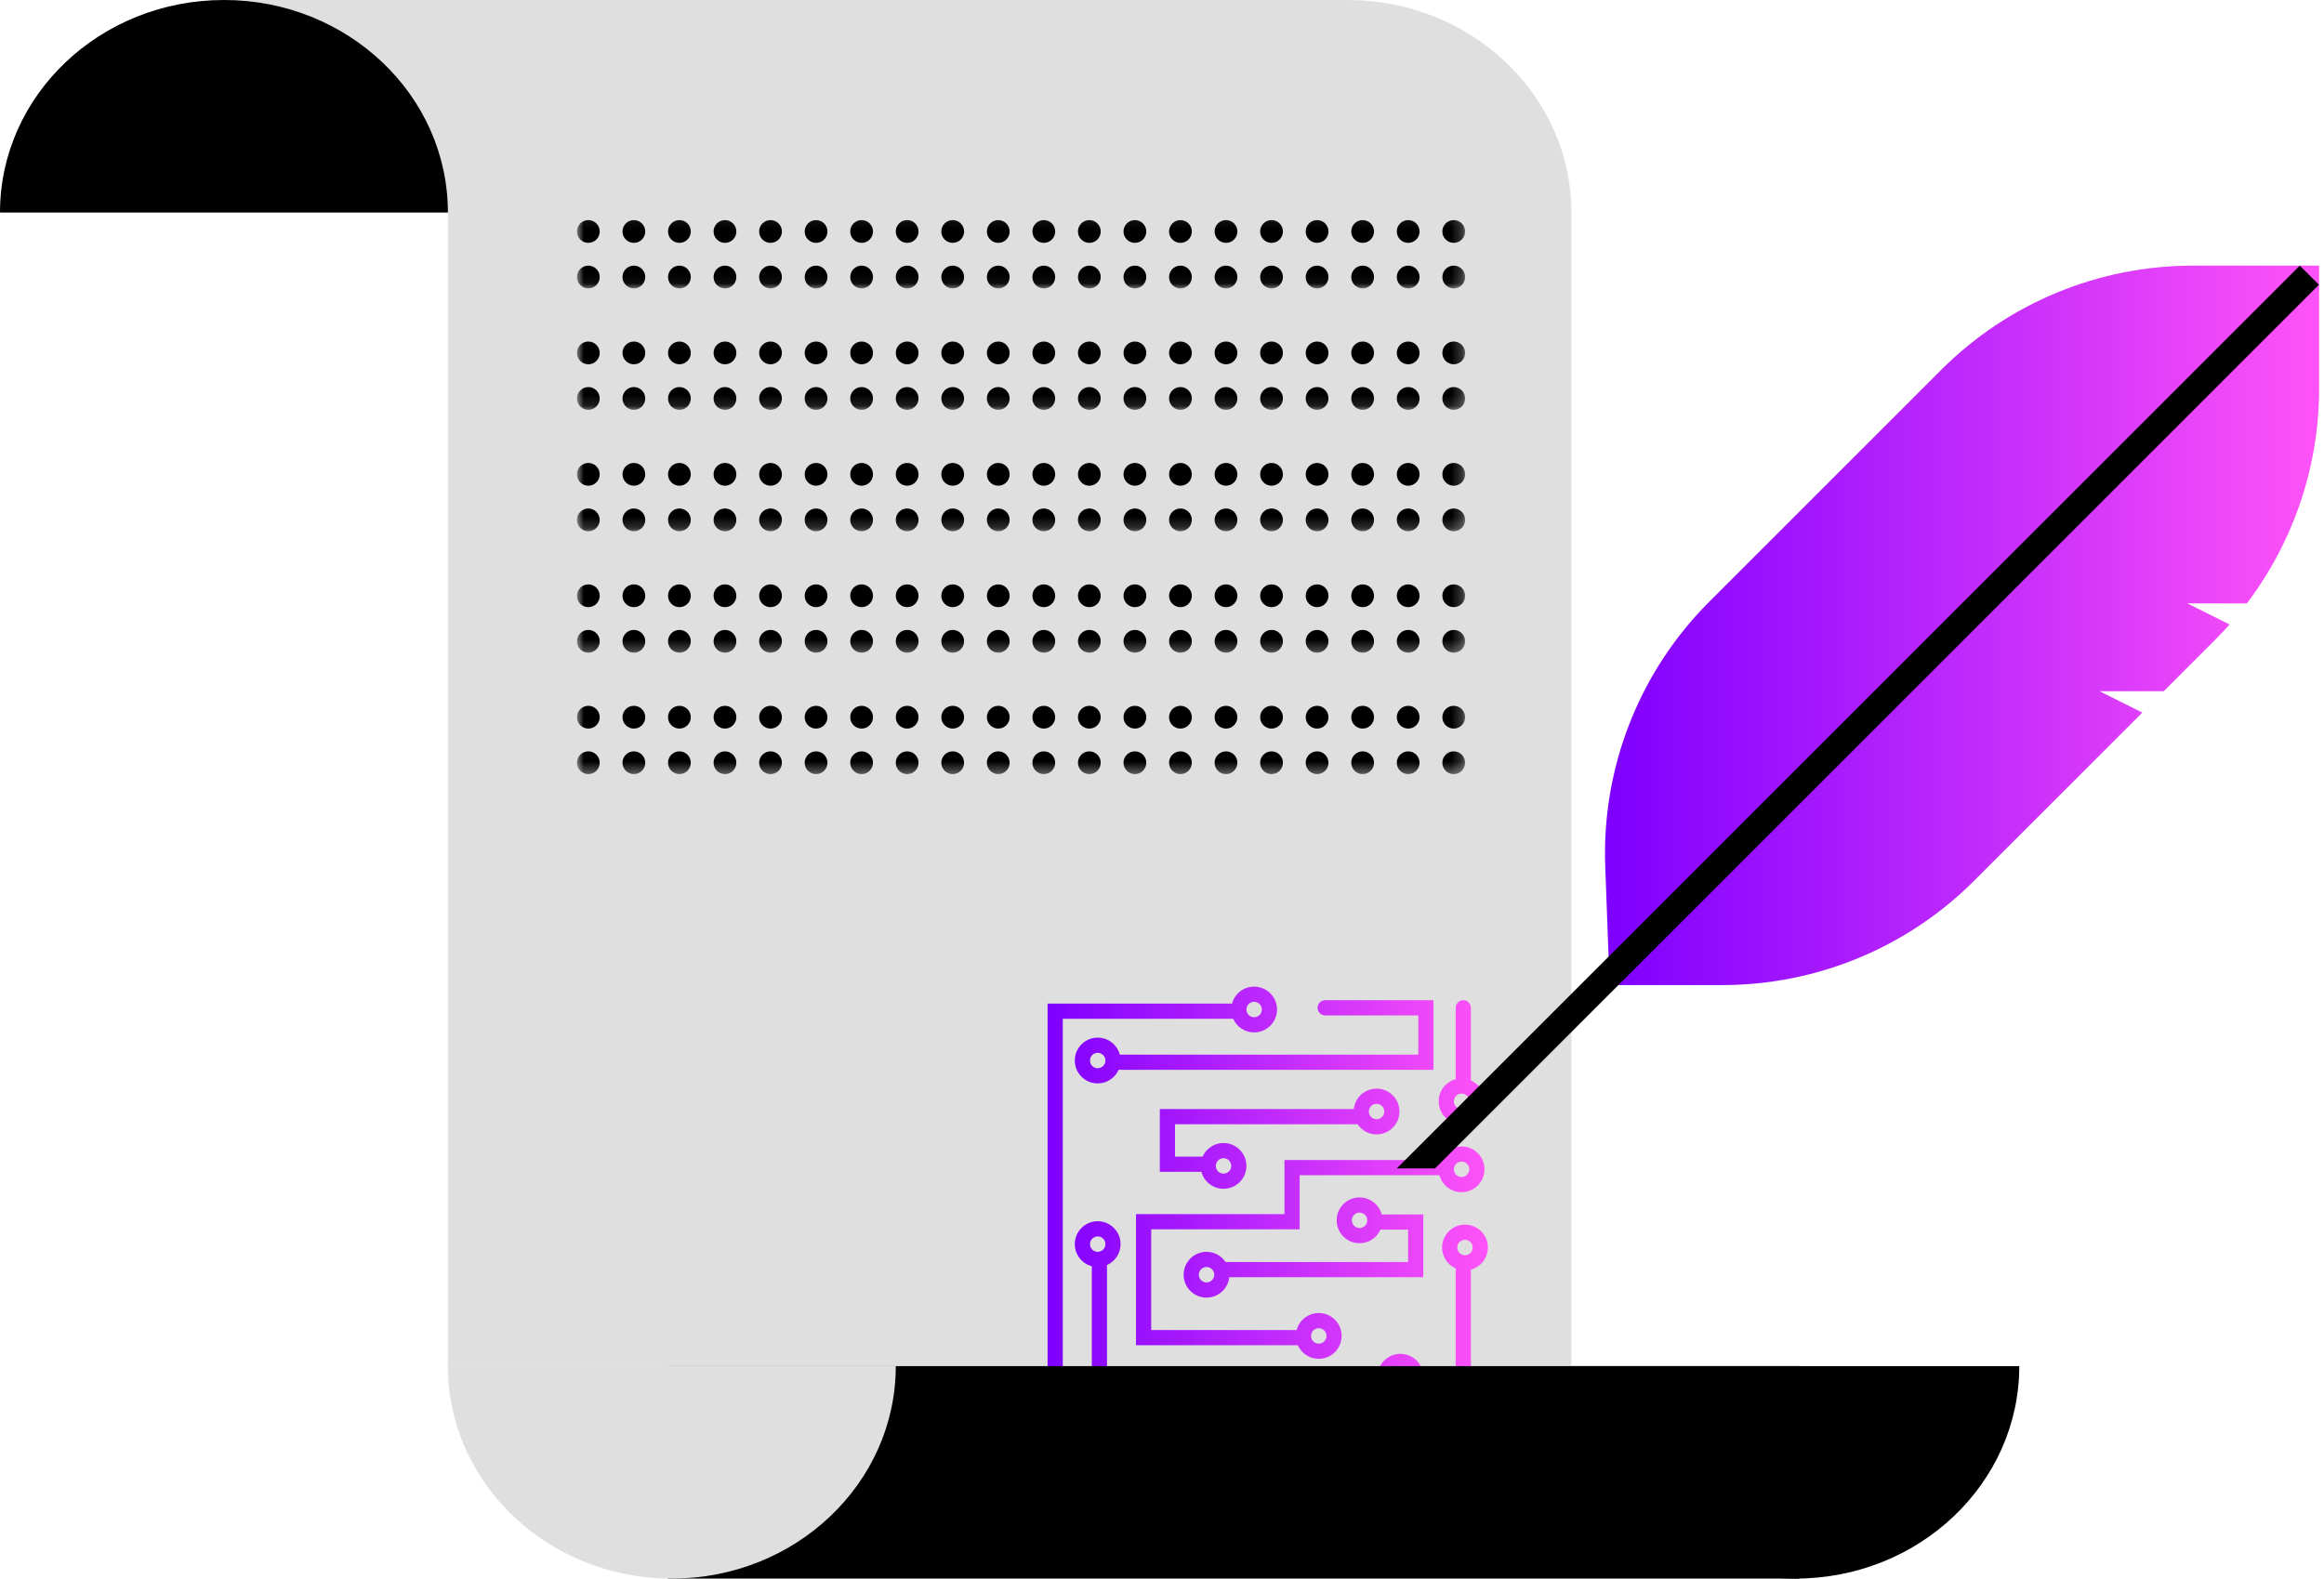 <svg width="209" height="142" viewBox="0 0 209 142" fill="none" xmlns="http://www.w3.org/2000/svg">
<path d="M19.798 0H120.925L141.317 19.115V122.885H40.279V19.115L19.798 0Z" fill="#DFDFDF"/>
<path d="M20.139 0C9.017 0 0 8.558 0 19.115H40.279C40.279 8.558 31.262 0 20.139 0Z" fill="black"/>
<path d="M121.178 0C110.055 0 101.039 8.558 101.039 19.115H141.317C141.317 8.558 132.301 0 121.178 0Z" fill="#DFDFDF"/>
<mask id="mask0_282_3" style="mask-type:alpha" maskUnits="userSpaceOnUse" x="51" y="19" width="81" height="7">
<rect x="51.885" y="19.115" width="79.875" height="6.827" fill="black"/>
</mask>
<g mask="url(#mask0_282_3)">
<circle cx="102.063" cy="20.822" r="1.024" fill="black"/>
<circle cx="97.966" cy="20.822" r="1.024" fill="black"/>
<circle cx="93.87" cy="20.822" r="1.024" fill="black"/>
<circle cx="89.775" cy="20.822" r="1.024" fill="black"/>
<circle cx="85.678" cy="20.822" r="1.024" fill="black"/>
<circle cx="81.582" cy="20.822" r="1.024" fill="black"/>
<circle cx="77.486" cy="20.822" r="1.024" fill="black"/>
<circle cx="73.39" cy="20.822" r="1.024" fill="black"/>
<circle cx="69.294" cy="20.822" r="1.024" fill="black"/>
<circle cx="65.197" cy="20.822" r="1.024" fill="black"/>
<circle cx="61.101" cy="20.822" r="1.024" fill="black"/>
<circle cx="57.005" cy="20.822" r="1.024" fill="black"/>
<circle cx="52.909" cy="20.822" r="1.024" fill="black"/>
<circle cx="102.063" cy="24.918" r="1.024" fill="black"/>
<circle cx="97.966" cy="24.918" r="1.024" fill="black"/>
<circle cx="93.87" cy="24.918" r="1.024" fill="black"/>
<circle cx="89.775" cy="24.918" r="1.024" fill="black"/>
<circle cx="85.678" cy="24.918" r="1.024" fill="black"/>
<circle cx="81.582" cy="24.918" r="1.024" fill="black"/>
<circle cx="77.486" cy="24.918" r="1.024" fill="black"/>
<circle cx="73.39" cy="24.918" r="1.024" fill="black"/>
<circle cx="69.294" cy="24.918" r="1.024" fill="black"/>
<circle cx="65.197" cy="24.918" r="1.024" fill="black"/>
<circle cx="61.101" cy="24.918" r="1.024" fill="black"/>
<circle cx="57.005" cy="24.918" r="1.024" fill="black"/>
<circle cx="52.909" cy="24.918" r="1.024" fill="black"/>
<circle cx="106.159" cy="20.822" r="1.024" fill="black"/>
<circle cx="106.159" cy="24.918" r="1.024" fill="black"/>
<circle cx="110.255" cy="20.822" r="1.024" fill="black"/>
<circle cx="110.255" cy="24.918" r="1.024" fill="black"/>
<circle cx="114.351" cy="20.822" r="1.024" fill="black"/>
<circle cx="114.351" cy="24.918" r="1.024" fill="black"/>
<circle cx="118.447" cy="20.822" r="1.024" fill="black"/>
<circle cx="118.447" cy="24.918" r="1.024" fill="black"/>
<circle cx="122.544" cy="20.822" r="1.024" fill="black"/>
<circle cx="122.544" cy="24.918" r="1.024" fill="black"/>
<circle cx="126.64" cy="20.822" r="1.024" fill="black"/>
<circle cx="126.64" cy="24.918" r="1.024" fill="black"/>
<circle cx="130.736" cy="20.822" r="1.024" fill="black"/>
<circle cx="130.736" cy="24.918" r="1.024" fill="black"/>
</g>
<mask id="mask1_282_3" style="mask-type:alpha" maskUnits="userSpaceOnUse" x="51" y="40" width="81" height="8">
<rect x="51.885" y="40.962" width="79.875" height="6.827" fill="black"/>
</mask>
<g mask="url(#mask1_282_3)">
<circle cx="102.063" cy="42.668" r="1.024" fill="black"/>
<circle cx="97.966" cy="42.668" r="1.024" fill="black"/>
<circle cx="93.87" cy="42.668" r="1.024" fill="black"/>
<circle cx="89.775" cy="42.668" r="1.024" fill="black"/>
<circle cx="85.678" cy="42.668" r="1.024" fill="black"/>
<circle cx="81.582" cy="42.668" r="1.024" fill="black"/>
<circle cx="77.486" cy="42.668" r="1.024" fill="black"/>
<circle cx="73.39" cy="42.668" r="1.024" fill="black"/>
<circle cx="69.294" cy="42.668" r="1.024" fill="black"/>
<circle cx="65.197" cy="42.668" r="1.024" fill="black"/>
<circle cx="61.101" cy="42.668" r="1.024" fill="black"/>
<circle cx="57.005" cy="42.668" r="1.024" fill="black"/>
<circle cx="52.909" cy="42.668" r="1.024" fill="black"/>
<circle cx="102.063" cy="46.764" r="1.024" fill="black"/>
<circle cx="97.966" cy="46.764" r="1.024" fill="black"/>
<circle cx="93.87" cy="46.764" r="1.024" fill="black"/>
<circle cx="89.775" cy="46.764" r="1.024" fill="black"/>
<circle cx="85.678" cy="46.764" r="1.024" fill="black"/>
<circle cx="81.582" cy="46.764" r="1.024" fill="black"/>
<circle cx="77.486" cy="46.764" r="1.024" fill="black"/>
<circle cx="73.39" cy="46.764" r="1.024" fill="black"/>
<circle cx="69.294" cy="46.764" r="1.024" fill="black"/>
<circle cx="65.197" cy="46.764" r="1.024" fill="black"/>
<circle cx="61.101" cy="46.764" r="1.024" fill="black"/>
<circle cx="57.005" cy="46.764" r="1.024" fill="black"/>
<circle cx="52.909" cy="46.764" r="1.024" fill="black"/>
<circle cx="106.159" cy="42.668" r="1.024" fill="black"/>
<circle cx="106.159" cy="46.764" r="1.024" fill="black"/>
<circle cx="110.255" cy="42.668" r="1.024" fill="black"/>
<circle cx="110.255" cy="46.764" r="1.024" fill="black"/>
<circle cx="114.351" cy="42.668" r="1.024" fill="black"/>
<circle cx="114.351" cy="46.764" r="1.024" fill="black"/>
<circle cx="118.447" cy="42.668" r="1.024" fill="black"/>
<circle cx="118.447" cy="46.764" r="1.024" fill="black"/>
<circle cx="122.544" cy="42.668" r="1.024" fill="black"/>
<circle cx="122.544" cy="46.764" r="1.024" fill="black"/>
<circle cx="126.64" cy="42.668" r="1.024" fill="black"/>
<circle cx="126.64" cy="46.764" r="1.024" fill="black"/>
<circle cx="130.736" cy="42.668" r="1.024" fill="black"/>
<circle cx="130.736" cy="46.764" r="1.024" fill="black"/>
</g>
<mask id="mask2_282_3" style="mask-type:alpha" maskUnits="userSpaceOnUse" x="51" y="62" width="81" height="8">
<rect x="51.885" y="62.808" width="79.875" height="6.827" fill="black"/>
</mask>
<g mask="url(#mask2_282_3)">
<circle cx="102.063" cy="64.514" r="1.024" fill="black"/>
<circle cx="97.966" cy="64.514" r="1.024" fill="black"/>
<circle cx="93.87" cy="64.514" r="1.024" fill="black"/>
<circle cx="89.775" cy="64.514" r="1.024" fill="black"/>
<circle cx="85.678" cy="64.514" r="1.024" fill="black"/>
<circle cx="81.582" cy="64.514" r="1.024" fill="black"/>
<circle cx="77.486" cy="64.514" r="1.024" fill="black"/>
<circle cx="73.39" cy="64.514" r="1.024" fill="black"/>
<circle cx="69.294" cy="64.514" r="1.024" fill="black"/>
<circle cx="65.197" cy="64.514" r="1.024" fill="black"/>
<circle cx="61.101" cy="64.514" r="1.024" fill="black"/>
<circle cx="57.005" cy="64.514" r="1.024" fill="black"/>
<circle cx="52.909" cy="64.514" r="1.024" fill="black"/>
<circle cx="102.063" cy="68.611" r="1.024" fill="black"/>
<circle cx="97.966" cy="68.611" r="1.024" fill="black"/>
<circle cx="93.87" cy="68.611" r="1.024" fill="black"/>
<circle cx="89.775" cy="68.611" r="1.024" fill="black"/>
<circle cx="85.678" cy="68.611" r="1.024" fill="black"/>
<circle cx="81.582" cy="68.611" r="1.024" fill="black"/>
<circle cx="77.486" cy="68.611" r="1.024" fill="black"/>
<circle cx="73.39" cy="68.611" r="1.024" fill="black"/>
<circle cx="69.294" cy="68.611" r="1.024" fill="black"/>
<circle cx="65.197" cy="68.611" r="1.024" fill="black"/>
<circle cx="61.101" cy="68.611" r="1.024" fill="black"/>
<circle cx="57.005" cy="68.611" r="1.024" fill="black"/>
<circle cx="52.909" cy="68.611" r="1.024" fill="black"/>
<circle cx="106.159" cy="64.514" r="1.024" fill="black"/>
<circle cx="106.159" cy="68.611" r="1.024" fill="black"/>
<circle cx="110.255" cy="64.514" r="1.024" fill="black"/>
<circle cx="110.255" cy="68.611" r="1.024" fill="black"/>
<circle cx="114.351" cy="64.514" r="1.024" fill="black"/>
<circle cx="114.351" cy="68.611" r="1.024" fill="black"/>
<circle cx="118.447" cy="64.514" r="1.024" fill="black"/>
<circle cx="118.447" cy="68.611" r="1.024" fill="black"/>
<circle cx="122.544" cy="64.514" r="1.024" fill="black"/>
<circle cx="122.544" cy="68.611" r="1.024" fill="black"/>
<circle cx="126.64" cy="64.514" r="1.024" fill="black"/>
<circle cx="126.64" cy="68.611" r="1.024" fill="black"/>
<circle cx="130.736" cy="64.514" r="1.024" fill="black"/>
<circle cx="130.736" cy="68.611" r="1.024" fill="black"/>
</g>
<mask id="mask3_282_3" style="mask-type:alpha" maskUnits="userSpaceOnUse" x="51" y="30" width="81" height="7">
<rect x="51.885" y="30.038" width="79.875" height="6.827" fill="black"/>
</mask>
<g mask="url(#mask3_282_3)">
<circle cx="102.063" cy="31.745" r="1.024" fill="black"/>
<circle cx="97.966" cy="31.745" r="1.024" fill="black"/>
<circle cx="93.87" cy="31.745" r="1.024" fill="black"/>
<circle cx="89.775" cy="31.745" r="1.024" fill="black"/>
<circle cx="85.678" cy="31.745" r="1.024" fill="black"/>
<circle cx="81.582" cy="31.745" r="1.024" fill="black"/>
<circle cx="77.486" cy="31.745" r="1.024" fill="black"/>
<circle cx="73.39" cy="31.745" r="1.024" fill="black"/>
<circle cx="69.294" cy="31.745" r="1.024" fill="black"/>
<circle cx="65.197" cy="31.745" r="1.024" fill="black"/>
<circle cx="61.101" cy="31.745" r="1.024" fill="black"/>
<circle cx="57.005" cy="31.745" r="1.024" fill="black"/>
<circle cx="52.909" cy="31.745" r="1.024" fill="black"/>
<circle cx="102.063" cy="35.841" r="1.024" fill="black"/>
<circle cx="97.966" cy="35.841" r="1.024" fill="black"/>
<circle cx="93.87" cy="35.841" r="1.024" fill="black"/>
<circle cx="89.775" cy="35.841" r="1.024" fill="black"/>
<circle cx="85.678" cy="35.841" r="1.024" fill="black"/>
<circle cx="81.582" cy="35.841" r="1.024" fill="black"/>
<circle cx="77.486" cy="35.841" r="1.024" fill="black"/>
<circle cx="73.39" cy="35.841" r="1.024" fill="black"/>
<circle cx="69.294" cy="35.841" r="1.024" fill="black"/>
<circle cx="65.197" cy="35.841" r="1.024" fill="black"/>
<circle cx="61.101" cy="35.841" r="1.024" fill="black"/>
<circle cx="57.005" cy="35.841" r="1.024" fill="black"/>
<circle cx="52.909" cy="35.841" r="1.024" fill="black"/>
<circle cx="106.159" cy="31.745" r="1.024" fill="black"/>
<circle cx="106.159" cy="35.841" r="1.024" fill="black"/>
<circle cx="110.255" cy="31.745" r="1.024" fill="black"/>
<circle cx="110.255" cy="35.841" r="1.024" fill="black"/>
<circle cx="114.351" cy="31.745" r="1.024" fill="black"/>
<circle cx="114.351" cy="35.841" r="1.024" fill="black"/>
<circle cx="118.447" cy="31.745" r="1.024" fill="black"/>
<circle cx="118.447" cy="35.841" r="1.024" fill="black"/>
<circle cx="122.544" cy="31.745" r="1.024" fill="black"/>
<circle cx="122.544" cy="35.841" r="1.024" fill="black"/>
<circle cx="126.64" cy="31.745" r="1.024" fill="black"/>
<circle cx="126.64" cy="35.841" r="1.024" fill="black"/>
<circle cx="130.736" cy="31.745" r="1.024" fill="black"/>
<circle cx="130.736" cy="35.841" r="1.024" fill="black"/>
</g>
<mask id="mask4_282_3" style="mask-type:alpha" maskUnits="userSpaceOnUse" x="51" y="51" width="81" height="8">
<rect x="51.885" y="51.885" width="79.875" height="6.827" fill="black"/>
</mask>
<g mask="url(#mask4_282_3)">
<circle cx="102.063" cy="53.591" r="1.024" fill="black"/>
<circle cx="97.966" cy="53.591" r="1.024" fill="black"/>
<circle cx="93.87" cy="53.591" r="1.024" fill="black"/>
<circle cx="89.775" cy="53.591" r="1.024" fill="black"/>
<circle cx="85.678" cy="53.591" r="1.024" fill="black"/>
<circle cx="81.582" cy="53.591" r="1.024" fill="black"/>
<circle cx="77.486" cy="53.591" r="1.024" fill="black"/>
<circle cx="73.39" cy="53.591" r="1.024" fill="black"/>
<circle cx="69.294" cy="53.591" r="1.024" fill="black"/>
<circle cx="65.197" cy="53.591" r="1.024" fill="black"/>
<circle cx="61.101" cy="53.591" r="1.024" fill="black"/>
<circle cx="57.005" cy="53.591" r="1.024" fill="black"/>
<circle cx="52.909" cy="53.591" r="1.024" fill="black"/>
<circle cx="102.063" cy="57.687" r="1.024" fill="black"/>
<circle cx="97.966" cy="57.687" r="1.024" fill="black"/>
<circle cx="93.87" cy="57.687" r="1.024" fill="black"/>
<circle cx="89.775" cy="57.687" r="1.024" fill="black"/>
<circle cx="85.678" cy="57.687" r="1.024" fill="black"/>
<circle cx="81.582" cy="57.687" r="1.024" fill="black"/>
<circle cx="77.486" cy="57.687" r="1.024" fill="black"/>
<circle cx="73.39" cy="57.687" r="1.024" fill="black"/>
<circle cx="69.294" cy="57.687" r="1.024" fill="black"/>
<circle cx="65.197" cy="57.687" r="1.024" fill="black"/>
<circle cx="61.101" cy="57.687" r="1.024" fill="black"/>
<circle cx="57.005" cy="57.687" r="1.024" fill="black"/>
<circle cx="52.909" cy="57.687" r="1.024" fill="black"/>
<circle cx="106.159" cy="53.591" r="1.024" fill="black"/>
<circle cx="106.159" cy="57.687" r="1.024" fill="black"/>
<circle cx="110.255" cy="53.591" r="1.024" fill="black"/>
<circle cx="110.255" cy="57.687" r="1.024" fill="black"/>
<circle cx="114.351" cy="53.591" r="1.024" fill="black"/>
<circle cx="114.351" cy="57.687" r="1.024" fill="black"/>
<circle cx="118.447" cy="53.591" r="1.024" fill="black"/>
<circle cx="118.447" cy="57.687" r="1.024" fill="black"/>
<circle cx="122.544" cy="53.591" r="1.024" fill="black"/>
<circle cx="122.544" cy="57.687" r="1.024" fill="black"/>
<circle cx="126.64" cy="53.591" r="1.024" fill="black"/>
<circle cx="126.64" cy="57.687" r="1.024" fill="black"/>
<circle cx="130.736" cy="53.591" r="1.024" fill="black"/>
<circle cx="130.736" cy="57.687" r="1.024" fill="black"/>
</g>
<path fill-rule="evenodd" clip-rule="evenodd" d="M112.093 90.809C112.093 90.426 112.403 90.115 112.786 90.115C113.169 90.115 113.48 90.426 113.48 90.809C113.48 91.192 113.169 91.503 112.786 91.503C112.403 91.503 112.093 91.192 112.093 90.809ZM110.904 91.645L95.577 91.645L95.577 116.464L95.577 116.474V126.981H130.913V114.206C130.913 114.171 130.916 114.137 130.921 114.104C130.196 113.785 129.69 113.061 129.69 112.218C129.69 111.081 130.611 110.159 131.749 110.159C132.886 110.159 133.808 111.081 133.808 112.218C133.808 113.172 133.159 113.975 132.278 114.208V128.346H94.899L94.894 128.346L94.889 128.346H94.212V127.674L94.211 127.663L94.211 90.279L110.796 90.279C111.03 89.399 111.832 88.75 112.786 88.75C113.923 88.75 114.845 89.672 114.845 90.809C114.845 91.946 113.923 92.868 112.786 92.868C111.946 92.868 111.224 92.365 110.904 91.645ZM131.596 89.973C131.973 89.973 132.278 90.279 132.278 90.656V97.184C132.999 97.505 133.502 98.227 133.502 99.067C133.502 100.204 132.58 101.126 131.443 101.126C130.306 101.126 129.384 100.204 129.384 99.067C129.384 98.113 130.033 97.31 130.913 97.077V90.656C130.913 90.279 131.219 89.973 131.596 89.973ZM100.707 94.867C100.474 93.987 99.671 93.338 98.717 93.338C97.58 93.338 96.658 94.26 96.658 95.397C96.658 96.534 97.58 97.456 98.717 97.456C99.557 97.456 100.279 96.953 100.6 96.232L128.914 96.232L128.914 89.973L119.176 89.973C118.799 89.973 118.493 90.279 118.493 90.656C118.493 91.033 118.799 91.339 119.176 91.339L127.549 91.339V94.867L100.707 94.867ZM131.443 107.243C130.489 107.243 129.686 106.594 129.453 105.713L116.88 105.713V110.579L103.529 110.579V119.64H116.607C116.841 118.76 117.643 118.111 118.597 118.111C119.734 118.111 120.656 119.033 120.656 120.17C120.656 121.307 119.734 122.229 118.597 122.229C117.757 122.229 117.035 121.727 116.715 121.006H102.163L102.163 109.214H115.515V104.348L129.56 104.348C129.881 103.627 130.603 103.125 131.443 103.125C132.58 103.125 133.502 104.047 133.502 105.184C133.502 106.321 132.58 107.243 131.443 107.243ZM98.717 96.09C98.334 96.09 98.024 95.78 98.024 95.397C98.024 95.014 98.334 94.703 98.717 94.703C99.1 94.703 99.411 95.014 99.411 95.397C99.411 95.78 99.1 96.09 98.717 96.09ZM131.443 104.49C131.06 104.49 130.749 104.801 130.749 105.184C130.749 105.567 131.06 105.877 131.443 105.877C131.826 105.877 132.136 105.567 132.136 105.184C132.136 104.801 131.826 104.49 131.443 104.49ZM99.553 113.795C100.274 113.474 100.776 112.752 100.776 111.912C100.776 110.775 99.854 109.853 98.717 109.853C97.58 109.853 96.658 110.775 96.658 111.912C96.658 112.866 97.307 113.669 98.188 113.903V124.676H123.95C123.984 124.676 124.018 124.673 124.052 124.668C124.37 125.393 125.095 125.899 125.938 125.899C127.075 125.899 127.997 124.978 127.997 123.84C127.997 122.703 127.075 121.781 125.938 121.781C124.984 121.781 124.181 122.43 123.947 123.311H99.553V113.795ZM122.267 111.83C123.107 111.83 123.829 111.328 124.15 110.607H126.631V113.524H110.218C109.849 112.97 109.219 112.606 108.504 112.606C107.367 112.606 106.445 113.528 106.445 114.665C106.445 115.802 107.367 116.724 108.504 116.724C109.566 116.724 110.44 115.921 110.551 114.889H127.997V109.242H124.258C124.024 108.361 123.221 107.712 122.267 107.712C121.13 107.712 120.208 108.634 120.208 109.771C120.208 110.909 121.13 111.83 122.267 111.83ZM108.043 105.408H104.304V99.76H121.75C121.861 98.729 122.735 97.925 123.797 97.925C124.934 97.925 125.856 98.847 125.856 99.984C125.856 101.122 124.934 102.043 123.797 102.043C123.082 102.043 122.452 101.679 122.083 101.126H105.67V104.042H108.151C108.472 103.321 109.194 102.819 110.033 102.819C111.171 102.819 112.092 103.741 112.092 104.878C112.092 106.015 111.171 106.937 110.033 106.937C109.08 106.937 108.277 106.288 108.043 105.408ZM125.938 123.147C125.554 123.147 125.244 123.457 125.244 123.84C125.244 124.223 125.554 124.534 125.938 124.534C126.321 124.534 126.631 124.223 126.631 123.84C126.631 123.457 126.321 123.147 125.938 123.147ZM130.749 99.067C130.749 98.684 131.06 98.373 131.443 98.373C131.826 98.373 132.136 98.684 132.136 99.067C132.136 99.45 131.826 99.76 131.443 99.76C131.06 99.76 130.749 99.45 130.749 99.067ZM131.749 111.525C131.366 111.525 131.055 111.835 131.055 112.218C131.055 112.601 131.366 112.912 131.749 112.912C132.132 112.912 132.442 112.601 132.442 112.218C132.442 111.835 132.132 111.525 131.749 111.525ZM108.504 113.971C108.121 113.971 107.811 114.282 107.811 114.665C107.811 115.048 108.121 115.359 108.504 115.359C108.887 115.359 109.198 115.048 109.198 114.665C109.198 114.282 108.887 113.971 108.504 113.971ZM124.49 99.984C124.49 100.367 124.18 100.678 123.797 100.678C123.414 100.678 123.103 100.367 123.103 99.984C123.103 99.601 123.414 99.291 123.797 99.291C124.18 99.291 124.49 99.601 124.49 99.984ZM122.267 109.078C121.884 109.078 121.574 109.388 121.574 109.771C121.574 110.155 121.884 110.465 122.267 110.465C122.65 110.465 122.961 110.155 122.961 109.771C122.961 109.388 122.65 109.078 122.267 109.078ZM110.727 104.878C110.727 105.261 110.417 105.571 110.033 105.571C109.65 105.571 109.34 105.261 109.34 104.878C109.34 104.495 109.65 104.184 110.033 104.184C110.417 104.184 110.727 104.495 110.727 104.878ZM118.597 119.477C118.214 119.477 117.904 119.787 117.904 120.17C117.904 120.553 118.214 120.864 118.597 120.864C118.98 120.864 119.291 120.553 119.291 120.17C119.291 119.787 118.98 119.477 118.597 119.477ZM98.024 111.912C98.024 111.529 98.334 111.219 98.717 111.219C99.1 111.219 99.411 111.529 99.411 111.912C99.411 112.295 99.1 112.606 98.717 112.606C98.334 112.606 98.024 112.295 98.024 111.912Z" fill="url(#paint0_linear_282_3)"/>
<path d="M161.457 142C150.334 142 141.317 133.442 141.317 122.885H181.596C181.596 133.442 172.58 142 161.457 142Z" fill="black"/>
<rect x="60.077" y="122.885" width="101.721" height="19.115" fill="black"/>
<path d="M60.418 142C49.295 142 40.279 133.442 40.279 122.885H80.558C80.558 133.442 71.541 142 60.418 142Z" fill="#DFDFDF"/>
<path fill-rule="evenodd" clip-rule="evenodd" d="M197.205 23.894H208.561V34.946C208.561 41.965 206.254 48.746 202.062 54.277H196.711L200.505 56.174C200.082 56.652 199.642 57.119 199.188 57.573L194.585 62.176H188.812L192.66 64.101L177.524 79.237C171.523 85.238 163.384 88.609 154.897 88.609H144.757L144.362 77.944C144.032 69.052 147.42 60.424 153.712 54.132L174.578 33.267C180.579 27.265 188.719 23.894 197.205 23.894Z" fill="url(#paint1_linear_282_3)"/>
<path d="M206.824 23.894L208.543 25.613L129.053 105.103L125.615 105.103L206.824 23.894Z" fill="black"/>
<defs>
<linearGradient id="paint0_linear_282_3" x1="94.746" y1="108.548" x2="133.808" y2="108.548" gradientUnits="userSpaceOnUse">
<stop stop-color="#8000FF"/>
<stop offset="1" stop-color="#FF53F8"/>
</linearGradient>
<linearGradient id="paint1_linear_282_3" x1="145.208" y1="56.252" x2="208.561" y2="56.252" gradientUnits="userSpaceOnUse">
<stop stop-color="#8000FF"/>
<stop offset="1" stop-color="#FF53F8"/>
</linearGradient>
</defs>
</svg>
